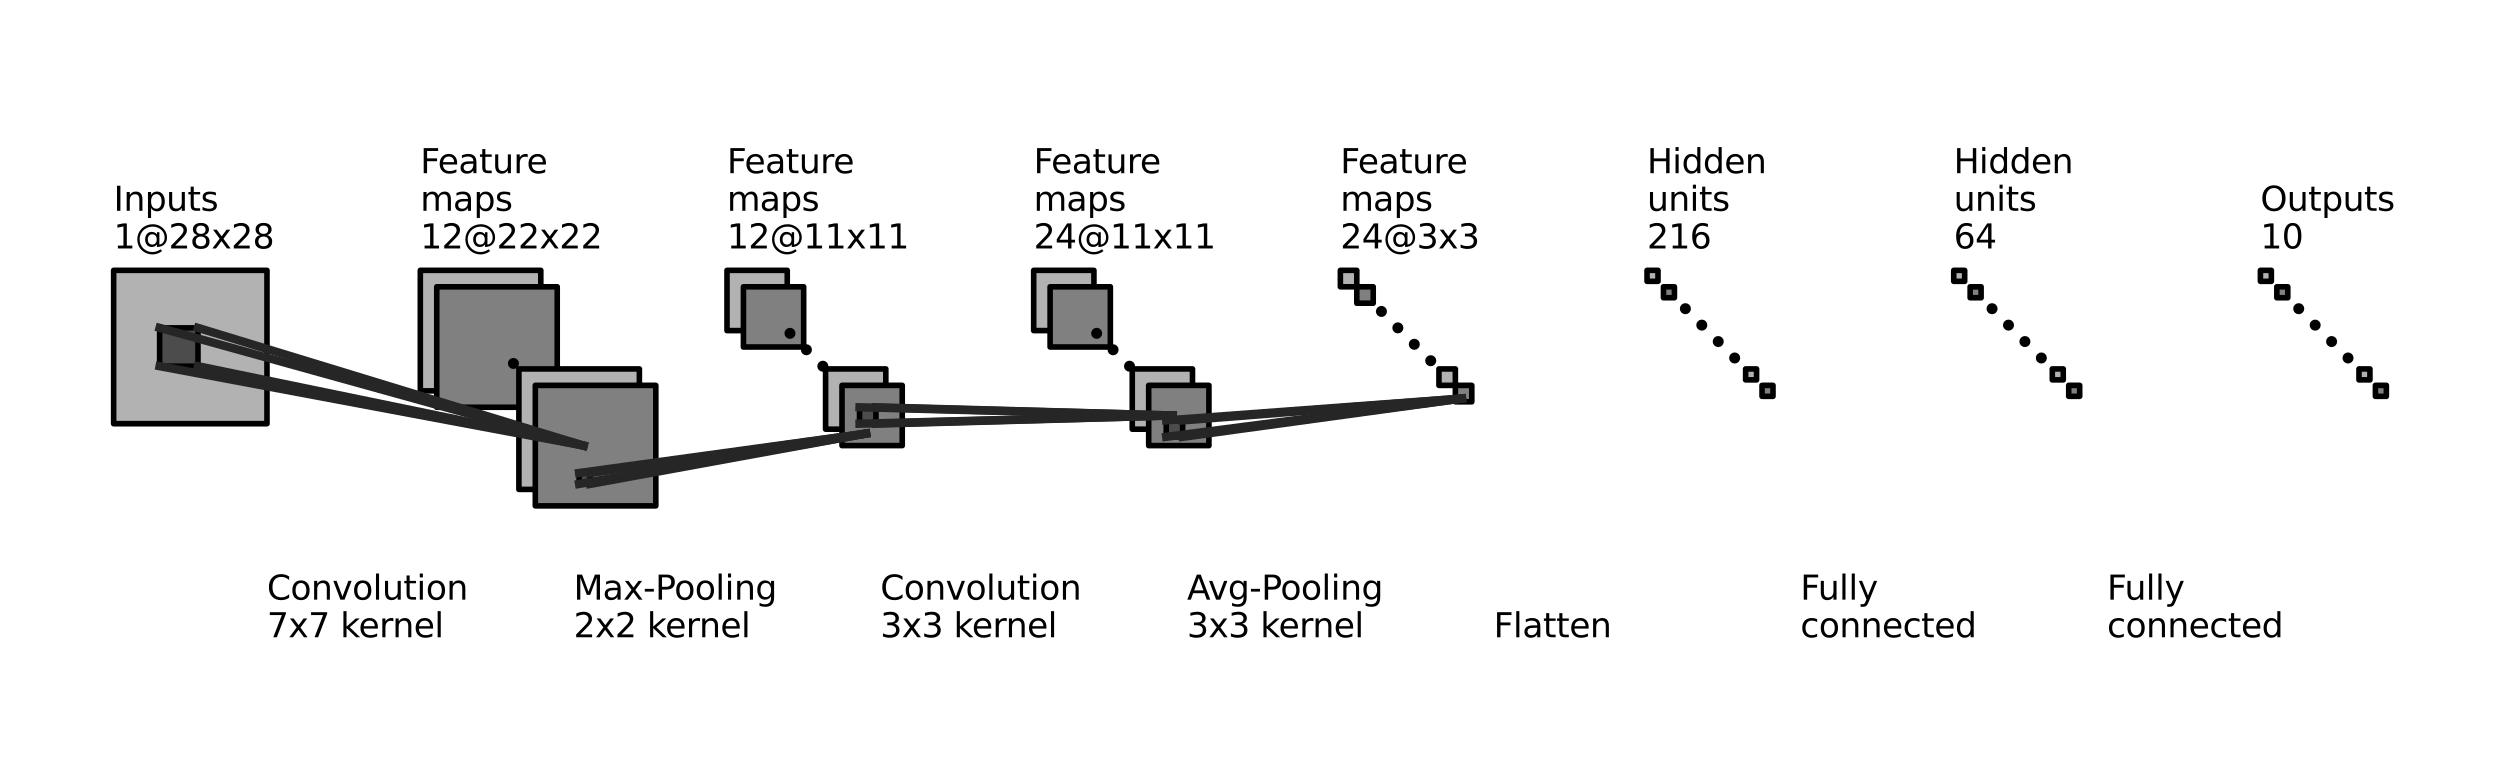 <?xml version="1.0" encoding="utf-8" standalone="no"?>
<!DOCTYPE svg PUBLIC "-//W3C//DTD SVG 1.1//EN"
  "http://www.w3.org/Graphics/SVG/1.1/DTD/svg11.dtd">
<svg xmlns:xlink="http://www.w3.org/1999/xlink" width="446.4pt" height="138.6pt" viewBox="0 0 446.4 138.6" xmlns="http://www.w3.org/2000/svg" version="1.1">
 <defs>
  <style type="text/css">*{stroke-linejoin: round; stroke-linecap: butt}</style>
 </defs>
 <g id="figure_1">
  <g id="patch_1">
   <path d="M 0 138.6 
L 446.4 138.6 
L 446.4 0 
L 0 0 
z
" style="fill: #ffffff"/>
  </g>
  <g id="axes_1">
   <g id="patch_2">
    <path d="M 20.291 75.656 
L 47.671 75.656 
L 47.671 48.276 
L 20.291 48.276 
z
" clip-path="url(#pc92550aa43)" style="fill: #b2b2b2; stroke: #000000; stroke-linejoin: miter"/>
   </g>
   <g id="patch_3">
    <path d="M 75.052 69.789 
L 96.565 69.789 
L 96.565 48.276 
L 75.052 48.276 
z
" clip-path="url(#pc92550aa43)" style="fill: #b2b2b2; stroke: #000000; stroke-linejoin: miter"/>
   </g>
   <g id="patch_4">
    <path d="M 77.986 72.723 
L 99.499 72.723 
L 99.499 51.209 
L 77.986 51.209 
z
" clip-path="url(#pc92550aa43)" style="fill: #808080; stroke: #000000; stroke-linejoin: miter"/>
   </g>
   <g id="patch_5">
    <path d="M 91.676 65.388 
C 91.805 65.388 91.93 65.337 92.022 65.245 
C 92.113 65.154 92.165 65.029 92.165 64.9 
C 92.165 64.77 92.113 64.646 92.022 64.554 
C 91.93 64.462 91.805 64.411 91.676 64.411 
C 91.546 64.411 91.422 64.462 91.33 64.554 
C 91.238 64.646 91.187 64.77 91.187 64.9 
C 91.187 65.029 91.238 65.154 91.33 65.245 
C 91.422 65.337 91.546 65.388 91.676 65.388 
z
" clip-path="url(#pc92550aa43)" style="stroke: #000000; stroke-linejoin: miter"/>
   </g>
   <g id="patch_6">
    <path d="M 94.609 68.322 
C 94.739 68.322 94.863 68.271 94.955 68.179 
C 95.047 68.087 95.098 67.963 95.098 67.833 
C 95.098 67.704 95.047 67.579 94.955 67.487 
C 94.863 67.396 94.739 67.344 94.609 67.344 
C 94.48 67.344 94.355 67.396 94.264 67.487 
C 94.172 67.579 94.12 67.704 94.12 67.833 
C 94.12 67.963 94.172 68.087 94.264 68.179 
C 94.355 68.271 94.48 68.322 94.609 68.322 
z
" clip-path="url(#pc92550aa43)" style="stroke: #000000; stroke-linejoin: miter"/>
   </g>
   <g id="patch_7">
    <path d="M 97.543 71.256 
C 97.673 71.256 97.797 71.204 97.889 71.113 
C 97.98 71.021 98.032 70.896 98.032 70.767 
C 98.032 70.637 97.98 70.513 97.889 70.421 
C 97.797 70.329 97.673 70.278 97.543 70.278 
C 97.413 70.278 97.289 70.329 97.197 70.421 
C 97.106 70.513 97.054 70.637 97.054 70.767 
C 97.054 70.896 97.106 71.021 97.197 71.113 
C 97.289 71.204 97.413 71.256 97.543 71.256 
z
" clip-path="url(#pc92550aa43)" style="stroke: #000000; stroke-linejoin: miter"/>
   </g>
   <g id="patch_8">
    <path d="M 100.477 74.189 
C 100.606 74.189 100.731 74.138 100.822 74.046 
C 100.914 73.954 100.966 73.83 100.966 73.7 
C 100.966 73.571 100.914 73.446 100.822 73.355 
C 100.731 73.263 100.606 73.212 100.477 73.212 
C 100.347 73.212 100.223 73.263 100.131 73.355 
C 100.039 73.446 99.988 73.571 99.988 73.7 
C 99.988 73.83 100.039 73.954 100.131 74.046 
C 100.223 74.138 100.347 74.189 100.477 74.189 
z
" clip-path="url(#pc92550aa43)" style="stroke: #000000; stroke-linejoin: miter"/>
   </g>
   <g id="patch_9">
    <path d="M 92.654 87.391 
L 114.167 87.391 
L 114.167 65.877 
L 92.654 65.877 
z
" clip-path="url(#pc92550aa43)" style="fill: #b2b2b2; stroke: #000000; stroke-linejoin: miter"/>
   </g>
   <g id="patch_10">
    <path d="M 95.587 90.324 
L 117.101 90.324 
L 117.101 68.811 
L 95.587 68.811 
z
" clip-path="url(#pc92550aa43)" style="fill: #808080; stroke: #000000; stroke-linejoin: miter"/>
   </g>
   <g id="patch_11">
    <path d="M 28.505 58.543 
L 35.35 58.543 
L 35.35 65.388 
L 28.505 65.388 
z
" clip-path="url(#pc92550aa43)" style="fill: #4c4c4c; stroke: #000000; stroke-linejoin: miter"/>
   </g>
   <g id="patch_12">
    <path d="M 129.813 59.032 
L 140.57 59.032 
L 140.57 48.276 
L 129.813 48.276 
z
" clip-path="url(#pc92550aa43)" style="fill: #b2b2b2; stroke: #000000; stroke-linejoin: miter"/>
   </g>
   <g id="patch_13">
    <path d="M 132.747 61.966 
L 143.503 61.966 
L 143.503 51.209 
L 132.747 51.209 
z
" clip-path="url(#pc92550aa43)" style="fill: #808080; stroke: #000000; stroke-linejoin: miter"/>
   </g>
   <g id="patch_14">
    <path d="M 141.058 60.01 
C 141.188 60.01 141.313 59.959 141.404 59.867 
C 141.496 59.775 141.547 59.651 141.547 59.521 
C 141.547 59.392 141.496 59.267 141.404 59.176 
C 141.313 59.084 141.188 59.032 141.058 59.032 
C 140.929 59.032 140.804 59.084 140.713 59.176 
C 140.621 59.267 140.57 59.392 140.57 59.521 
C 140.57 59.651 140.621 59.775 140.713 59.867 
C 140.804 59.959 140.929 60.01 141.058 60.01 
z
" clip-path="url(#pc92550aa43)" style="stroke: #000000; stroke-linejoin: miter"/>
   </g>
   <g id="patch_15">
    <path d="M 143.992 62.944 
C 144.122 62.944 144.246 62.892 144.338 62.801 
C 144.43 62.709 144.481 62.585 144.481 62.455 
C 144.481 62.325 144.43 62.201 144.338 62.109 
C 144.246 62.017 144.122 61.966 143.992 61.966 
C 143.862 61.966 143.738 62.017 143.646 62.109 
C 143.555 62.201 143.503 62.325 143.503 62.455 
C 143.503 62.585 143.555 62.709 143.646 62.801 
C 143.738 62.892 143.862 62.944 143.992 62.944 
z
" clip-path="url(#pc92550aa43)" style="stroke: #000000; stroke-linejoin: miter"/>
   </g>
   <g id="patch_16">
    <path d="M 146.926 65.877 
C 147.055 65.877 147.18 65.826 147.271 65.734 
C 147.363 65.643 147.415 65.518 147.415 65.388 
C 147.415 65.259 147.363 65.134 147.271 65.043 
C 147.18 64.951 147.055 64.9 146.926 64.9 
C 146.796 64.9 146.672 64.951 146.58 65.043 
C 146.488 65.134 146.437 65.259 146.437 65.388 
C 146.437 65.518 146.488 65.643 146.58 65.734 
C 146.672 65.826 146.796 65.877 146.926 65.877 
z
" clip-path="url(#pc92550aa43)" style="stroke: #000000; stroke-linejoin: miter"/>
   </g>
   <g id="patch_17">
    <path d="M 149.859 68.811 
C 149.989 68.811 150.113 68.76 150.205 68.668 
C 150.297 68.576 150.348 68.452 150.348 68.322 
C 150.348 68.192 150.297 68.068 150.205 67.976 
C 150.113 67.885 149.989 67.833 149.859 67.833 
C 149.73 67.833 149.605 67.885 149.514 67.976 
C 149.422 68.068 149.37 68.192 149.37 68.322 
C 149.37 68.452 149.422 68.576 149.514 68.668 
C 149.605 68.76 149.73 68.811 149.859 68.811 
z
" clip-path="url(#pc92550aa43)" style="stroke: #000000; stroke-linejoin: miter"/>
   </g>
   <g id="patch_18">
    <path d="M 147.415 76.634 
L 158.171 76.634 
L 158.171 65.877 
L 147.415 65.877 
z
" clip-path="url(#pc92550aa43)" style="fill: #b2b2b2; stroke: #000000; stroke-linejoin: miter"/>
   </g>
   <g id="patch_19">
    <path d="M 150.348 79.568 
L 161.105 79.568 
L 161.105 68.811 
L 150.348 68.811 
z
" clip-path="url(#pc92550aa43)" style="fill: #808080; stroke: #000000; stroke-linejoin: miter"/>
   </g>
   <g id="patch_20">
    <path d="M 103.41 84.457 
L 105.366 84.457 
L 105.366 86.413 
L 103.41 86.413 
z
" clip-path="url(#pc92550aa43)" style="fill: #4c4c4c; stroke: #000000; stroke-linejoin: miter"/>
   </g>
   <g id="patch_21">
    <path d="M 184.574 59.032 
L 195.331 59.032 
L 195.331 48.276 
L 184.574 48.276 
z
" clip-path="url(#pc92550aa43)" style="fill: #b2b2b2; stroke: #000000; stroke-linejoin: miter"/>
   </g>
   <g id="patch_22">
    <path d="M 187.508 61.966 
L 198.264 61.966 
L 198.264 51.209 
L 187.508 51.209 
z
" clip-path="url(#pc92550aa43)" style="fill: #808080; stroke: #000000; stroke-linejoin: miter"/>
   </g>
   <g id="patch_23">
    <path d="M 195.819 60.01 
C 195.949 60.01 196.074 59.959 196.165 59.867 
C 196.257 59.775 196.308 59.651 196.308 59.521 
C 196.308 59.392 196.257 59.267 196.165 59.176 
C 196.074 59.084 195.949 59.032 195.819 59.032 
C 195.69 59.032 195.565 59.084 195.474 59.176 
C 195.382 59.267 195.331 59.392 195.331 59.521 
C 195.331 59.651 195.382 59.775 195.474 59.867 
C 195.565 59.959 195.69 60.01 195.819 60.01 
z
" clip-path="url(#pc92550aa43)" style="stroke: #000000; stroke-linejoin: miter"/>
   </g>
   <g id="patch_24">
    <path d="M 198.753 62.944 
C 198.883 62.944 199.007 62.892 199.099 62.801 
C 199.191 62.709 199.242 62.585 199.242 62.455 
C 199.242 62.325 199.191 62.201 199.099 62.109 
C 199.007 62.017 198.883 61.966 198.753 61.966 
C 198.623 61.966 198.499 62.017 198.407 62.109 
C 198.316 62.201 198.264 62.325 198.264 62.455 
C 198.264 62.585 198.316 62.709 198.407 62.801 
C 198.499 62.892 198.623 62.944 198.753 62.944 
z
" clip-path="url(#pc92550aa43)" style="stroke: #000000; stroke-linejoin: miter"/>
   </g>
   <g id="patch_25">
    <path d="M 201.687 65.877 
C 201.816 65.877 201.941 65.826 202.032 65.734 
C 202.124 65.643 202.176 65.518 202.176 65.388 
C 202.176 65.259 202.124 65.134 202.032 65.043 
C 201.941 64.951 201.816 64.9 201.687 64.9 
C 201.557 64.9 201.433 64.951 201.341 65.043 
C 201.249 65.134 201.198 65.259 201.198 65.388 
C 201.198 65.518 201.249 65.643 201.341 65.734 
C 201.433 65.826 201.557 65.877 201.687 65.877 
z
" clip-path="url(#pc92550aa43)" style="stroke: #000000; stroke-linejoin: miter"/>
   </g>
   <g id="patch_26">
    <path d="M 204.62 68.811 
C 204.75 68.811 204.874 68.76 204.966 68.668 
C 205.058 68.576 205.109 68.452 205.109 68.322 
C 205.109 68.192 205.058 68.068 204.966 67.976 
C 204.874 67.885 204.75 67.833 204.62 67.833 
C 204.491 67.833 204.366 67.885 204.275 67.976 
C 204.183 68.068 204.131 68.192 204.131 68.322 
C 204.131 68.452 204.183 68.576 204.275 68.668 
C 204.366 68.76 204.491 68.811 204.62 68.811 
z
" clip-path="url(#pc92550aa43)" style="stroke: #000000; stroke-linejoin: miter"/>
   </g>
   <g id="patch_27">
    <path d="M 202.176 76.634 
L 212.932 76.634 
L 212.932 65.877 
L 202.176 65.877 
z
" clip-path="url(#pc92550aa43)" style="fill: #b2b2b2; stroke: #000000; stroke-linejoin: miter"/>
   </g>
   <g id="patch_28">
    <path d="M 205.109 79.568 
L 215.866 79.568 
L 215.866 68.811 
L 205.109 68.811 
z
" clip-path="url(#pc92550aa43)" style="fill: #808080; stroke: #000000; stroke-linejoin: miter"/>
   </g>
   <g id="patch_29">
    <path d="M 153.478 72.723 
L 156.411 72.723 
L 156.411 75.656 
L 153.478 75.656 
z
" clip-path="url(#pc92550aa43)" style="fill: #4c4c4c; stroke: #000000; stroke-linejoin: miter"/>
   </g>
   <g id="patch_30">
    <path d="M 239.335 51.209 
L 242.269 51.209 
L 242.269 48.276 
L 239.335 48.276 
z
" clip-path="url(#pc92550aa43)" style="fill: #b2b2b2; stroke: #000000; stroke-linejoin: miter"/>
   </g>
   <g id="patch_31">
    <path d="M 242.269 54.143 
L 245.202 54.143 
L 245.202 51.209 
L 242.269 51.209 
z
" clip-path="url(#pc92550aa43)" style="fill: #808080; stroke: #000000; stroke-linejoin: miter"/>
   </g>
   <g id="patch_32">
    <path d="M 246.669 56.099 
C 246.799 56.099 246.923 56.047 247.015 55.955 
C 247.106 55.864 247.158 55.739 247.158 55.61 
C 247.158 55.48 247.106 55.356 247.015 55.264 
C 246.923 55.172 246.799 55.121 246.669 55.121 
C 246.539 55.121 246.415 55.172 246.323 55.264 
C 246.232 55.356 246.18 55.48 246.18 55.61 
C 246.18 55.739 246.232 55.864 246.323 55.955 
C 246.415 56.047 246.539 56.099 246.669 56.099 
z
" clip-path="url(#pc92550aa43)" style="stroke: #000000; stroke-linejoin: miter"/>
   </g>
   <g id="patch_33">
    <path d="M 249.603 59.032 
C 249.732 59.032 249.857 58.981 249.948 58.889 
C 250.04 58.797 250.092 58.673 250.092 58.543 
C 250.092 58.414 250.04 58.289 249.948 58.198 
C 249.857 58.106 249.732 58.054 249.603 58.054 
C 249.473 58.054 249.349 58.106 249.257 58.198 
C 249.165 58.289 249.114 58.414 249.114 58.543 
C 249.114 58.673 249.165 58.797 249.257 58.889 
C 249.349 58.981 249.473 59.032 249.603 59.032 
z
" clip-path="url(#pc92550aa43)" style="stroke: #000000; stroke-linejoin: miter"/>
   </g>
   <g id="patch_34">
    <path d="M 252.536 61.966 
C 252.666 61.966 252.79 61.914 252.882 61.823 
C 252.974 61.731 253.025 61.607 253.025 61.477 
C 253.025 61.347 252.974 61.223 252.882 61.131 
C 252.79 61.04 252.666 60.988 252.536 60.988 
C 252.407 60.988 252.282 61.04 252.191 61.131 
C 252.099 61.223 252.047 61.347 252.047 61.477 
C 252.047 61.607 252.099 61.731 252.191 61.823 
C 252.282 61.914 252.407 61.966 252.536 61.966 
z
" clip-path="url(#pc92550aa43)" style="stroke: #000000; stroke-linejoin: miter"/>
   </g>
   <g id="patch_35">
    <path d="M 255.47 64.9 
C 255.6 64.9 255.724 64.848 255.816 64.756 
C 255.907 64.665 255.959 64.54 255.959 64.411 
C 255.959 64.281 255.907 64.157 255.816 64.065 
C 255.724 63.973 255.6 63.922 255.47 63.922 
C 255.34 63.922 255.216 63.973 255.124 64.065 
C 255.032 64.157 254.981 64.281 254.981 64.411 
C 254.981 64.54 255.032 64.665 255.124 64.756 
C 255.216 64.848 255.34 64.9 255.47 64.9 
z
" clip-path="url(#pc92550aa43)" style="stroke: #000000; stroke-linejoin: miter"/>
   </g>
   <g id="patch_36">
    <path d="M 256.937 68.811 
L 259.87 68.811 
L 259.87 65.877 
L 256.937 65.877 
z
" clip-path="url(#pc92550aa43)" style="fill: #b2b2b2; stroke: #000000; stroke-linejoin: miter"/>
   </g>
   <g id="patch_37">
    <path d="M 259.87 71.745 
L 262.804 71.745 
L 262.804 68.811 
L 259.87 68.811 
z
" clip-path="url(#pc92550aa43)" style="fill: #808080; stroke: #000000; stroke-linejoin: miter"/>
   </g>
   <g id="patch_38">
    <path d="M 208.239 75.069 
L 211.172 75.069 
L 211.172 78.003 
L 208.239 78.003 
z
" clip-path="url(#pc92550aa43)" style="fill: #4c4c4c; stroke: #000000; stroke-linejoin: miter"/>
   </g>
   <g id="patch_39">
    <path d="M 294.096 50.231 
L 296.052 50.231 
L 296.052 48.276 
L 294.096 48.276 
z
" clip-path="url(#pc92550aa43)" style="fill: #b2b2b2; stroke: #000000; stroke-linejoin: miter"/>
   </g>
   <g id="patch_40">
    <path d="M 297.03 53.165 
L 298.985 53.165 
L 298.985 51.209 
L 297.03 51.209 
z
" clip-path="url(#pc92550aa43)" style="fill: #808080; stroke: #000000; stroke-linejoin: miter"/>
   </g>
   <g id="patch_41">
    <path d="M 300.941 55.61 
C 301.071 55.61 301.195 55.558 301.287 55.467 
C 301.378 55.375 301.43 55.25 301.43 55.121 
C 301.43 54.991 301.378 54.867 301.287 54.775 
C 301.195 54.683 301.071 54.632 300.941 54.632 
C 300.811 54.632 300.687 54.683 300.595 54.775 
C 300.504 54.867 300.452 54.991 300.452 55.121 
C 300.452 55.25 300.504 55.375 300.595 55.467 
C 300.687 55.558 300.811 55.61 300.941 55.61 
z
" clip-path="url(#pc92550aa43)" style="stroke: #000000; stroke-linejoin: miter"/>
   </g>
   <g id="patch_42">
    <path d="M 303.875 58.543 
C 304.004 58.543 304.129 58.492 304.22 58.4 
C 304.312 58.308 304.364 58.184 304.364 58.054 
C 304.364 57.925 304.312 57.8 304.22 57.709 
C 304.129 57.617 304.004 57.565 303.875 57.565 
C 303.745 57.565 303.621 57.617 303.529 57.709 
C 303.437 57.8 303.386 57.925 303.386 58.054 
C 303.386 58.184 303.437 58.308 303.529 58.4 
C 303.621 58.492 303.745 58.543 303.875 58.543 
z
" clip-path="url(#pc92550aa43)" style="stroke: #000000; stroke-linejoin: miter"/>
   </g>
   <g id="patch_43">
    <path d="M 306.808 61.477 
C 306.938 61.477 307.062 61.425 307.154 61.334 
C 307.246 61.242 307.297 61.118 307.297 60.988 
C 307.297 60.858 307.246 60.734 307.154 60.642 
C 307.062 60.551 306.938 60.499 306.808 60.499 
C 306.679 60.499 306.554 60.551 306.463 60.642 
C 306.371 60.734 306.319 60.858 306.319 60.988 
C 306.319 61.118 306.371 61.242 306.463 61.334 
C 306.554 61.425 306.679 61.477 306.808 61.477 
z
" clip-path="url(#pc92550aa43)" style="stroke: #000000; stroke-linejoin: miter"/>
   </g>
   <g id="patch_44">
    <path d="M 309.742 64.411 
C 309.872 64.411 309.996 64.359 310.088 64.267 
C 310.179 64.176 310.231 64.051 310.231 63.922 
C 310.231 63.792 310.179 63.668 310.088 63.576 
C 309.996 63.484 309.872 63.433 309.742 63.433 
C 309.612 63.433 309.488 63.484 309.396 63.576 
C 309.305 63.668 309.253 63.792 309.253 63.922 
C 309.253 64.051 309.305 64.176 309.396 64.267 
C 309.488 64.359 309.612 64.411 309.742 64.411 
z
" clip-path="url(#pc92550aa43)" style="stroke: #000000; stroke-linejoin: miter"/>
   </g>
   <g id="patch_45">
    <path d="M 311.698 67.833 
L 313.653 67.833 
L 313.653 65.877 
L 311.698 65.877 
z
" clip-path="url(#pc92550aa43)" style="fill: #b2b2b2; stroke: #000000; stroke-linejoin: miter"/>
   </g>
   <g id="patch_46">
    <path d="M 314.631 70.767 
L 316.587 70.767 
L 316.587 68.811 
L 314.631 68.811 
z
" clip-path="url(#pc92550aa43)" style="fill: #808080; stroke: #000000; stroke-linejoin: miter"/>
   </g>
   <g id="patch_47">
    <path d="M 348.857 50.231 
L 350.813 50.231 
L 350.813 48.276 
L 348.857 48.276 
z
" clip-path="url(#pc92550aa43)" style="fill: #b2b2b2; stroke: #000000; stroke-linejoin: miter"/>
   </g>
   <g id="patch_48">
    <path d="M 351.791 53.165 
L 353.746 53.165 
L 353.746 51.209 
L 351.791 51.209 
z
" clip-path="url(#pc92550aa43)" style="fill: #808080; stroke: #000000; stroke-linejoin: miter"/>
   </g>
   <g id="patch_49">
    <path d="M 355.702 55.61 
C 355.832 55.61 355.956 55.558 356.048 55.467 
C 356.14 55.375 356.191 55.25 356.191 55.121 
C 356.191 54.991 356.14 54.867 356.048 54.775 
C 355.956 54.683 355.832 54.632 355.702 54.632 
C 355.572 54.632 355.448 54.683 355.356 54.775 
C 355.265 54.867 355.213 54.991 355.213 55.121 
C 355.213 55.25 355.265 55.375 355.356 55.467 
C 355.448 55.558 355.572 55.61 355.702 55.61 
z
" clip-path="url(#pc92550aa43)" style="stroke: #000000; stroke-linejoin: miter"/>
   </g>
   <g id="patch_50">
    <path d="M 358.636 58.543 
C 358.765 58.543 358.89 58.492 358.981 58.4 
C 359.073 58.308 359.125 58.184 359.125 58.054 
C 359.125 57.925 359.073 57.8 358.981 57.709 
C 358.89 57.617 358.765 57.565 358.636 57.565 
C 358.506 57.565 358.382 57.617 358.29 57.709 
C 358.198 57.8 358.147 57.925 358.147 58.054 
C 358.147 58.184 358.198 58.308 358.29 58.4 
C 358.382 58.492 358.506 58.543 358.636 58.543 
z
" clip-path="url(#pc92550aa43)" style="stroke: #000000; stroke-linejoin: miter"/>
   </g>
   <g id="patch_51">
    <path d="M 361.569 61.477 
C 361.699 61.477 361.823 61.425 361.915 61.334 
C 362.007 61.242 362.058 61.118 362.058 60.988 
C 362.058 60.858 362.007 60.734 361.915 60.642 
C 361.823 60.551 361.699 60.499 361.569 60.499 
C 361.44 60.499 361.315 60.551 361.224 60.642 
C 361.132 60.734 361.08 60.858 361.08 60.988 
C 361.08 61.118 361.132 61.242 361.224 61.334 
C 361.315 61.425 361.44 61.477 361.569 61.477 
z
" clip-path="url(#pc92550aa43)" style="stroke: #000000; stroke-linejoin: miter"/>
   </g>
   <g id="patch_52">
    <path d="M 364.503 64.411 
C 364.633 64.411 364.757 64.359 364.849 64.267 
C 364.94 64.176 364.992 64.051 364.992 63.922 
C 364.992 63.792 364.94 63.668 364.849 63.576 
C 364.757 63.484 364.633 63.433 364.503 63.433 
C 364.373 63.433 364.249 63.484 364.157 63.576 
C 364.066 63.668 364.014 63.792 364.014 63.922 
C 364.014 64.051 364.066 64.176 364.157 64.267 
C 364.249 64.359 364.373 64.411 364.503 64.411 
z
" clip-path="url(#pc92550aa43)" style="stroke: #000000; stroke-linejoin: miter"/>
   </g>
   <g id="patch_53">
    <path d="M 366.459 67.833 
L 368.414 67.833 
L 368.414 65.877 
L 366.459 65.877 
z
" clip-path="url(#pc92550aa43)" style="fill: #b2b2b2; stroke: #000000; stroke-linejoin: miter"/>
   </g>
   <g id="patch_54">
    <path d="M 369.392 70.767 
L 371.348 70.767 
L 371.348 68.811 
L 369.392 68.811 
z
" clip-path="url(#pc92550aa43)" style="fill: #808080; stroke: #000000; stroke-linejoin: miter"/>
   </g>
   <g id="patch_55">
    <path d="M 403.618 50.231 
L 405.574 50.231 
L 405.574 48.276 
L 403.618 48.276 
z
" clip-path="url(#pc92550aa43)" style="fill: #b2b2b2; stroke: #000000; stroke-linejoin: miter"/>
   </g>
   <g id="patch_56">
    <path d="M 406.552 53.165 
L 408.507 53.165 
L 408.507 51.209 
L 406.552 51.209 
z
" clip-path="url(#pc92550aa43)" style="fill: #808080; stroke: #000000; stroke-linejoin: miter"/>
   </g>
   <g id="patch_57">
    <path d="M 410.463 55.61 
C 410.593 55.61 410.717 55.558 410.809 55.467 
C 410.901 55.375 410.952 55.25 410.952 55.121 
C 410.952 54.991 410.901 54.867 410.809 54.775 
C 410.717 54.683 410.593 54.632 410.463 54.632 
C 410.333 54.632 410.209 54.683 410.117 54.775 
C 410.026 54.867 409.974 54.991 409.974 55.121 
C 409.974 55.25 410.026 55.375 410.117 55.467 
C 410.209 55.558 410.333 55.61 410.463 55.61 
z
" clip-path="url(#pc92550aa43)" style="stroke: #000000; stroke-linejoin: miter"/>
   </g>
   <g id="patch_58">
    <path d="M 413.397 58.543 
C 413.526 58.543 413.651 58.492 413.742 58.4 
C 413.834 58.308 413.886 58.184 413.886 58.054 
C 413.886 57.925 413.834 57.8 413.742 57.709 
C 413.651 57.617 413.526 57.565 413.397 57.565 
C 413.267 57.565 413.143 57.617 413.051 57.709 
C 412.959 57.8 412.908 57.925 412.908 58.054 
C 412.908 58.184 412.959 58.308 413.051 58.4 
C 413.143 58.492 413.267 58.543 413.397 58.543 
z
" clip-path="url(#pc92550aa43)" style="stroke: #000000; stroke-linejoin: miter"/>
   </g>
   <g id="patch_59">
    <path d="M 416.33 61.477 
C 416.46 61.477 416.584 61.425 416.676 61.334 
C 416.768 61.242 416.819 61.118 416.819 60.988 
C 416.819 60.858 416.768 60.734 416.676 60.642 
C 416.584 60.551 416.46 60.499 416.33 60.499 
C 416.201 60.499 416.076 60.551 415.985 60.642 
C 415.893 60.734 415.841 60.858 415.841 60.988 
C 415.841 61.118 415.893 61.242 415.985 61.334 
C 416.076 61.425 416.201 61.477 416.33 61.477 
z
" clip-path="url(#pc92550aa43)" style="stroke: #000000; stroke-linejoin: miter"/>
   </g>
   <g id="patch_60">
    <path d="M 419.264 64.411 
C 419.394 64.411 419.518 64.359 419.61 64.267 
C 419.701 64.176 419.753 64.051 419.753 63.922 
C 419.753 63.792 419.701 63.668 419.61 63.576 
C 419.518 63.484 419.394 63.433 419.264 63.433 
C 419.134 63.433 419.01 63.484 418.918 63.576 
C 418.827 63.668 418.775 63.792 418.775 63.922 
C 418.775 64.051 418.827 64.176 418.918 64.267 
C 419.01 64.359 419.134 64.411 419.264 64.411 
z
" clip-path="url(#pc92550aa43)" style="stroke: #000000; stroke-linejoin: miter"/>
   </g>
   <g id="patch_61">
    <path d="M 421.22 67.833 
L 423.175 67.833 
L 423.175 65.877 
L 421.22 65.877 
z
" clip-path="url(#pc92550aa43)" style="fill: #b2b2b2; stroke: #000000; stroke-linejoin: miter"/>
   </g>
   <g id="patch_62">
    <path d="M 424.153 70.767 
L 426.109 70.767 
L 426.109 68.811 
L 424.153 68.811 
z
" clip-path="url(#pc92550aa43)" style="fill: #808080; stroke: #000000; stroke-linejoin: miter"/>
   </g>
   <g id="line2d_1">
    <path d="M 28.505 58.543 
L 104.193 79.568 
" clip-path="url(#pc92550aa43)" style="fill: none; stroke: #262626; stroke-width: 1.5; stroke-linecap: square"/>
   </g>
   <g id="line2d_2">
    <path d="M 35.35 58.543 
L 104.193 79.568 
" clip-path="url(#pc92550aa43)" style="fill: none; stroke: #262626; stroke-width: 1.5; stroke-linecap: square"/>
   </g>
   <g id="line2d_3">
    <path d="M 28.505 65.388 
L 104.193 79.568 
" clip-path="url(#pc92550aa43)" style="fill: none; stroke: #262626; stroke-width: 1.5; stroke-linecap: square"/>
   </g>
   <g id="line2d_4">
    <path d="M 35.35 65.388 
L 104.193 79.568 
" clip-path="url(#pc92550aa43)" style="fill: none; stroke: #262626; stroke-width: 1.5; stroke-linecap: square"/>
   </g>
   <g id="line2d_5">
    <path d="M 103.41 84.457 
L 154.651 77.416 
" clip-path="url(#pc92550aa43)" style="fill: none; stroke: #262626; stroke-width: 1.5; stroke-linecap: square"/>
   </g>
   <g id="line2d_6">
    <path d="M 105.366 84.457 
L 154.651 77.416 
" clip-path="url(#pc92550aa43)" style="fill: none; stroke: #262626; stroke-width: 1.5; stroke-linecap: square"/>
   </g>
   <g id="line2d_7">
    <path d="M 103.41 86.413 
L 154.651 77.416 
" clip-path="url(#pc92550aa43)" style="fill: none; stroke: #262626; stroke-width: 1.5; stroke-linecap: square"/>
   </g>
   <g id="line2d_8">
    <path d="M 105.366 86.413 
L 154.651 77.416 
" clip-path="url(#pc92550aa43)" style="fill: none; stroke: #262626; stroke-width: 1.5; stroke-linecap: square"/>
   </g>
   <g id="line2d_9">
    <path d="M 153.478 72.723 
L 209.412 74.189 
" clip-path="url(#pc92550aa43)" style="fill: none; stroke: #262626; stroke-width: 1.5; stroke-linecap: square"/>
   </g>
   <g id="line2d_10">
    <path d="M 156.411 72.723 
L 209.412 74.189 
" clip-path="url(#pc92550aa43)" style="fill: none; stroke: #262626; stroke-width: 1.5; stroke-linecap: square"/>
   </g>
   <g id="line2d_11">
    <path d="M 153.478 75.656 
L 209.412 74.189 
" clip-path="url(#pc92550aa43)" style="fill: none; stroke: #262626; stroke-width: 1.5; stroke-linecap: square"/>
   </g>
   <g id="line2d_12">
    <path d="M 156.411 75.656 
L 209.412 74.189 
" clip-path="url(#pc92550aa43)" style="fill: none; stroke: #262626; stroke-width: 1.5; stroke-linecap: square"/>
   </g>
   <g id="line2d_13">
    <path d="M 208.239 75.069 
L 261.044 71.158 
" clip-path="url(#pc92550aa43)" style="fill: none; stroke: #262626; stroke-width: 1.5; stroke-linecap: square"/>
   </g>
   <g id="line2d_14">
    <path d="M 211.172 75.069 
L 261.044 71.158 
" clip-path="url(#pc92550aa43)" style="fill: none; stroke: #262626; stroke-width: 1.5; stroke-linecap: square"/>
   </g>
   <g id="line2d_15">
    <path d="M 208.239 78.003 
L 261.044 71.158 
" clip-path="url(#pc92550aa43)" style="fill: none; stroke: #262626; stroke-width: 1.5; stroke-linecap: square"/>
   </g>
   <g id="line2d_16">
    <path d="M 211.172 78.003 
L 261.044 71.158 
" clip-path="url(#pc92550aa43)" style="fill: none; stroke: #262626; stroke-width: 1.5; stroke-linecap: square"/>
   </g>
   <g id="text_1">
    <!-- Inputs -->
    <g transform="translate(20.291 37.645) scale(0.06 -0.06)">
     <defs>
      <path id="DejaVuSans-49" d="M 628 4666 
L 1259 4666 
L 1259 0 
L 628 0 
L 628 4666 
z
" transform="scale(0.016)"/>
      <path id="DejaVuSans-6e" d="M 3513 2113 
L 3513 0 
L 2938 0 
L 2938 2094 
Q 2938 2591 2744 2837 
Q 2550 3084 2163 3084 
Q 1697 3084 1428 2787 
Q 1159 2491 1159 1978 
L 1159 0 
L 581 0 
L 581 3500 
L 1159 3500 
L 1159 2956 
Q 1366 3272 1645 3428 
Q 1925 3584 2291 3584 
Q 2894 3584 3203 3211 
Q 3513 2838 3513 2113 
z
" transform="scale(0.016)"/>
      <path id="DejaVuSans-70" d="M 1159 525 
L 1159 -1331 
L 581 -1331 
L 581 3500 
L 1159 3500 
L 1159 2969 
Q 1341 3281 1617 3432 
Q 1894 3584 2278 3584 
Q 2916 3584 3314 3078 
Q 3713 2572 3713 1747 
Q 3713 922 3314 415 
Q 2916 -91 2278 -91 
Q 1894 -91 1617 61 
Q 1341 213 1159 525 
z
M 3116 1747 
Q 3116 2381 2855 2742 
Q 2594 3103 2138 3103 
Q 1681 3103 1420 2742 
Q 1159 2381 1159 1747 
Q 1159 1113 1420 752 
Q 1681 391 2138 391 
Q 2594 391 2855 752 
Q 3116 1113 3116 1747 
z
" transform="scale(0.016)"/>
      <path id="DejaVuSans-75" d="M 544 1381 
L 544 3500 
L 1119 3500 
L 1119 1403 
Q 1119 906 1312 657 
Q 1506 409 1894 409 
Q 2359 409 2629 706 
Q 2900 1003 2900 1516 
L 2900 3500 
L 3475 3500 
L 3475 0 
L 2900 0 
L 2900 538 
Q 2691 219 2414 64 
Q 2138 -91 1772 -91 
Q 1169 -91 856 284 
Q 544 659 544 1381 
z
M 1991 3584 
L 1991 3584 
z
" transform="scale(0.016)"/>
      <path id="DejaVuSans-74" d="M 1172 4494 
L 1172 3500 
L 2356 3500 
L 2356 3053 
L 1172 3053 
L 1172 1153 
Q 1172 725 1289 603 
Q 1406 481 1766 481 
L 2356 481 
L 2356 0 
L 1766 0 
Q 1100 0 847 248 
Q 594 497 594 1153 
L 594 3053 
L 172 3053 
L 172 3500 
L 594 3500 
L 594 4494 
L 1172 4494 
z
" transform="scale(0.016)"/>
      <path id="DejaVuSans-73" d="M 2834 3397 
L 2834 2853 
Q 2591 2978 2328 3040 
Q 2066 3103 1784 3103 
Q 1356 3103 1142 2972 
Q 928 2841 928 2578 
Q 928 2378 1081 2264 
Q 1234 2150 1697 2047 
L 1894 2003 
Q 2506 1872 2764 1633 
Q 3022 1394 3022 966 
Q 3022 478 2636 193 
Q 2250 -91 1575 -91 
Q 1294 -91 989 -36 
Q 684 19 347 128 
L 347 722 
Q 666 556 975 473 
Q 1284 391 1588 391 
Q 1994 391 2212 530 
Q 2431 669 2431 922 
Q 2431 1156 2273 1281 
Q 2116 1406 1581 1522 
L 1381 1569 
Q 847 1681 609 1914 
Q 372 2147 372 2553 
Q 372 3047 722 3315 
Q 1072 3584 1716 3584 
Q 2034 3584 2315 3537 
Q 2597 3491 2834 3397 
z
" transform="scale(0.016)"/>
     </defs>
     <use xlink:href="#DejaVuSans-49"/>
     <use xlink:href="#DejaVuSans-6e" x="29.492"/>
     <use xlink:href="#DejaVuSans-70" x="92.871"/>
     <use xlink:href="#DejaVuSans-75" x="156.348"/>
     <use xlink:href="#DejaVuSans-74" x="219.727"/>
     <use xlink:href="#DejaVuSans-73" x="258.936"/>
    </g>
    <!-- 1@28x28 -->
    <g transform="translate(20.291 44.364) scale(0.06 -0.06)">
     <defs>
      <path id="DejaVuSans-31" d="M 794 531 
L 1825 531 
L 1825 4091 
L 703 3866 
L 703 4441 
L 1819 4666 
L 2450 4666 
L 2450 531 
L 3481 531 
L 3481 0 
L 794 0 
L 794 531 
z
" transform="scale(0.016)"/>
      <path id="DejaVuSans-40" d="M 2381 1678 
Q 2381 1231 2603 976 
Q 2825 722 3213 722 
Q 3597 722 3817 978 
Q 4038 1234 4038 1678 
Q 4038 2116 3813 2373 
Q 3588 2631 3206 2631 
Q 2828 2631 2604 2375 
Q 2381 2119 2381 1678 
z
M 4084 744 
Q 3897 503 3655 389 
Q 3413 275 3091 275 
Q 2553 275 2217 664 
Q 1881 1053 1881 1678 
Q 1881 2303 2218 2693 
Q 2556 3084 3091 3084 
Q 3413 3084 3656 2967 
Q 3900 2850 4084 2613 
L 4084 3022 
L 4531 3022 
L 4531 722 
Q 4988 791 5245 1139 
Q 5503 1488 5503 2041 
Q 5503 2375 5404 2669 
Q 5306 2963 5106 3213 
Q 4781 3622 4314 3839 
Q 3847 4056 3297 4056 
Q 2913 4056 2559 3954 
Q 2206 3853 1906 3653 
Q 1416 3334 1139 2817 
Q 863 2300 863 1697 
Q 863 1200 1042 765 
Q 1222 331 1563 0 
Q 1891 -325 2322 -495 
Q 2753 -666 3244 -666 
Q 3647 -666 4036 -530 
Q 4425 -394 4750 -141 
L 5031 -488 
Q 4641 -791 4180 -952 
Q 3719 -1113 3244 -1113 
Q 2666 -1113 2153 -908 
Q 1641 -703 1241 -313 
Q 841 78 631 592 
Q 422 1106 422 1697 
Q 422 2266 634 2781 
Q 847 3297 1241 3688 
Q 1644 4084 2172 4295 
Q 2700 4506 3291 4506 
Q 3953 4506 4520 4234 
Q 5088 3963 5472 3463 
Q 5706 3156 5829 2797 
Q 5953 2438 5953 2053 
Q 5953 1231 5456 756 
Q 4959 281 4084 263 
L 4084 744 
z
" transform="scale(0.016)"/>
      <path id="DejaVuSans-32" d="M 1228 531 
L 3431 531 
L 3431 0 
L 469 0 
L 469 531 
Q 828 903 1448 1529 
Q 2069 2156 2228 2338 
Q 2531 2678 2651 2914 
Q 2772 3150 2772 3378 
Q 2772 3750 2511 3984 
Q 2250 4219 1831 4219 
Q 1534 4219 1204 4116 
Q 875 4013 500 3803 
L 500 4441 
Q 881 4594 1212 4672 
Q 1544 4750 1819 4750 
Q 2544 4750 2975 4387 
Q 3406 4025 3406 3419 
Q 3406 3131 3298 2873 
Q 3191 2616 2906 2266 
Q 2828 2175 2409 1742 
Q 1991 1309 1228 531 
z
" transform="scale(0.016)"/>
      <path id="DejaVuSans-38" d="M 2034 2216 
Q 1584 2216 1326 1975 
Q 1069 1734 1069 1313 
Q 1069 891 1326 650 
Q 1584 409 2034 409 
Q 2484 409 2743 651 
Q 3003 894 3003 1313 
Q 3003 1734 2745 1975 
Q 2488 2216 2034 2216 
z
M 1403 2484 
Q 997 2584 770 2862 
Q 544 3141 544 3541 
Q 544 4100 942 4425 
Q 1341 4750 2034 4750 
Q 2731 4750 3128 4425 
Q 3525 4100 3525 3541 
Q 3525 3141 3298 2862 
Q 3072 2584 2669 2484 
Q 3125 2378 3379 2068 
Q 3634 1759 3634 1313 
Q 3634 634 3220 271 
Q 2806 -91 2034 -91 
Q 1263 -91 848 271 
Q 434 634 434 1313 
Q 434 1759 690 2068 
Q 947 2378 1403 2484 
z
M 1172 3481 
Q 1172 3119 1398 2916 
Q 1625 2713 2034 2713 
Q 2441 2713 2670 2916 
Q 2900 3119 2900 3481 
Q 2900 3844 2670 4047 
Q 2441 4250 2034 4250 
Q 1625 4250 1398 4047 
Q 1172 3844 1172 3481 
z
" transform="scale(0.016)"/>
      <path id="DejaVuSans-78" d="M 3513 3500 
L 2247 1797 
L 3578 0 
L 2900 0 
L 1881 1375 
L 863 0 
L 184 0 
L 1544 1831 
L 300 3500 
L 978 3500 
L 1906 2253 
L 2834 3500 
L 3513 3500 
z
" transform="scale(0.016)"/>
     </defs>
     <use xlink:href="#DejaVuSans-31"/>
     <use xlink:href="#DejaVuSans-40" x="63.623"/>
     <use xlink:href="#DejaVuSans-32" x="163.623"/>
     <use xlink:href="#DejaVuSans-38" x="227.246"/>
     <use xlink:href="#DejaVuSans-78" x="290.869"/>
     <use xlink:href="#DejaVuSans-32" x="350.049"/>
     <use xlink:href="#DejaVuSans-38" x="413.672"/>
    </g>
   </g>
   <g id="text_2">
    <!-- Feature -->
    <g transform="translate(75.052 30.927) scale(0.06 -0.06)">
     <defs>
      <path id="DejaVuSans-46" d="M 628 4666 
L 3309 4666 
L 3309 4134 
L 1259 4134 
L 1259 2759 
L 3109 2759 
L 3109 2228 
L 1259 2228 
L 1259 0 
L 628 0 
L 628 4666 
z
" transform="scale(0.016)"/>
      <path id="DejaVuSans-65" d="M 3597 1894 
L 3597 1613 
L 953 1613 
Q 991 1019 1311 708 
Q 1631 397 2203 397 
Q 2534 397 2845 478 
Q 3156 559 3463 722 
L 3463 178 
Q 3153 47 2828 -22 
Q 2503 -91 2169 -91 
Q 1331 -91 842 396 
Q 353 884 353 1716 
Q 353 2575 817 3079 
Q 1281 3584 2069 3584 
Q 2775 3584 3186 3129 
Q 3597 2675 3597 1894 
z
M 3022 2063 
Q 3016 2534 2758 2815 
Q 2500 3097 2075 3097 
Q 1594 3097 1305 2825 
Q 1016 2553 972 2059 
L 3022 2063 
z
" transform="scale(0.016)"/>
      <path id="DejaVuSans-61" d="M 2194 1759 
Q 1497 1759 1228 1600 
Q 959 1441 959 1056 
Q 959 750 1161 570 
Q 1363 391 1709 391 
Q 2188 391 2477 730 
Q 2766 1069 2766 1631 
L 2766 1759 
L 2194 1759 
z
M 3341 1997 
L 3341 0 
L 2766 0 
L 2766 531 
Q 2569 213 2275 61 
Q 1981 -91 1556 -91 
Q 1019 -91 701 211 
Q 384 513 384 1019 
Q 384 1609 779 1909 
Q 1175 2209 1959 2209 
L 2766 2209 
L 2766 2266 
Q 2766 2663 2505 2880 
Q 2244 3097 1772 3097 
Q 1472 3097 1187 3025 
Q 903 2953 641 2809 
L 641 3341 
Q 956 3463 1253 3523 
Q 1550 3584 1831 3584 
Q 2591 3584 2966 3190 
Q 3341 2797 3341 1997 
z
" transform="scale(0.016)"/>
      <path id="DejaVuSans-72" d="M 2631 2963 
Q 2534 3019 2420 3045 
Q 2306 3072 2169 3072 
Q 1681 3072 1420 2755 
Q 1159 2438 1159 1844 
L 1159 0 
L 581 0 
L 581 3500 
L 1159 3500 
L 1159 2956 
Q 1341 3275 1631 3429 
Q 1922 3584 2338 3584 
Q 2397 3584 2469 3576 
Q 2541 3569 2628 3553 
L 2631 2963 
z
" transform="scale(0.016)"/>
     </defs>
     <use xlink:href="#DejaVuSans-46"/>
     <use xlink:href="#DejaVuSans-65" x="52.02"/>
     <use xlink:href="#DejaVuSans-61" x="113.543"/>
     <use xlink:href="#DejaVuSans-74" x="174.822"/>
     <use xlink:href="#DejaVuSans-75" x="214.031"/>
     <use xlink:href="#DejaVuSans-72" x="277.41"/>
     <use xlink:href="#DejaVuSans-65" x="316.273"/>
    </g>
    <!-- maps -->
    <g transform="translate(75.052 37.645) scale(0.06 -0.06)">
     <defs>
      <path id="DejaVuSans-6d" d="M 3328 2828 
Q 3544 3216 3844 3400 
Q 4144 3584 4550 3584 
Q 5097 3584 5394 3201 
Q 5691 2819 5691 2113 
L 5691 0 
L 5113 0 
L 5113 2094 
Q 5113 2597 4934 2840 
Q 4756 3084 4391 3084 
Q 3944 3084 3684 2787 
Q 3425 2491 3425 1978 
L 3425 0 
L 2847 0 
L 2847 2094 
Q 2847 2600 2669 2842 
Q 2491 3084 2119 3084 
Q 1678 3084 1418 2786 
Q 1159 2488 1159 1978 
L 1159 0 
L 581 0 
L 581 3500 
L 1159 3500 
L 1159 2956 
Q 1356 3278 1631 3431 
Q 1906 3584 2284 3584 
Q 2666 3584 2933 3390 
Q 3200 3197 3328 2828 
z
" transform="scale(0.016)"/>
     </defs>
     <use xlink:href="#DejaVuSans-6d"/>
     <use xlink:href="#DejaVuSans-61" x="97.412"/>
     <use xlink:href="#DejaVuSans-70" x="158.691"/>
     <use xlink:href="#DejaVuSans-73" x="222.168"/>
    </g>
    <!-- 12@22x22 -->
    <g transform="translate(75.052 44.364) scale(0.06 -0.06)">
     <use xlink:href="#DejaVuSans-31"/>
     <use xlink:href="#DejaVuSans-32" x="63.623"/>
     <use xlink:href="#DejaVuSans-40" x="127.246"/>
     <use xlink:href="#DejaVuSans-32" x="227.246"/>
     <use xlink:href="#DejaVuSans-32" x="290.869"/>
     <use xlink:href="#DejaVuSans-78" x="354.492"/>
     <use xlink:href="#DejaVuSans-32" x="413.672"/>
     <use xlink:href="#DejaVuSans-32" x="477.295"/>
    </g>
   </g>
   <g id="text_3">
    <!-- Convolution -->
    <g transform="translate(47.671 107.075) scale(0.06 -0.06)">
     <defs>
      <path id="DejaVuSans-43" d="M 4122 4306 
L 4122 3641 
Q 3803 3938 3442 4084 
Q 3081 4231 2675 4231 
Q 1875 4231 1450 3742 
Q 1025 3253 1025 2328 
Q 1025 1406 1450 917 
Q 1875 428 2675 428 
Q 3081 428 3442 575 
Q 3803 722 4122 1019 
L 4122 359 
Q 3791 134 3420 21 
Q 3050 -91 2638 -91 
Q 1578 -91 968 557 
Q 359 1206 359 2328 
Q 359 3453 968 4101 
Q 1578 4750 2638 4750 
Q 3056 4750 3426 4639 
Q 3797 4528 4122 4306 
z
" transform="scale(0.016)"/>
      <path id="DejaVuSans-6f" d="M 1959 3097 
Q 1497 3097 1228 2736 
Q 959 2375 959 1747 
Q 959 1119 1226 758 
Q 1494 397 1959 397 
Q 2419 397 2687 759 
Q 2956 1122 2956 1747 
Q 2956 2369 2687 2733 
Q 2419 3097 1959 3097 
z
M 1959 3584 
Q 2709 3584 3137 3096 
Q 3566 2609 3566 1747 
Q 3566 888 3137 398 
Q 2709 -91 1959 -91 
Q 1206 -91 779 398 
Q 353 888 353 1747 
Q 353 2609 779 3096 
Q 1206 3584 1959 3584 
z
" transform="scale(0.016)"/>
      <path id="DejaVuSans-76" d="M 191 3500 
L 800 3500 
L 1894 563 
L 2988 3500 
L 3597 3500 
L 2284 0 
L 1503 0 
L 191 3500 
z
" transform="scale(0.016)"/>
      <path id="DejaVuSans-6c" d="M 603 4863 
L 1178 4863 
L 1178 0 
L 603 0 
L 603 4863 
z
" transform="scale(0.016)"/>
      <path id="DejaVuSans-69" d="M 603 3500 
L 1178 3500 
L 1178 0 
L 603 0 
L 603 3500 
z
M 603 4863 
L 1178 4863 
L 1178 4134 
L 603 4134 
L 603 4863 
z
" transform="scale(0.016)"/>
     </defs>
     <use xlink:href="#DejaVuSans-43"/>
     <use xlink:href="#DejaVuSans-6f" x="69.824"/>
     <use xlink:href="#DejaVuSans-6e" x="131.006"/>
     <use xlink:href="#DejaVuSans-76" x="194.385"/>
     <use xlink:href="#DejaVuSans-6f" x="253.564"/>
     <use xlink:href="#DejaVuSans-6c" x="314.746"/>
     <use xlink:href="#DejaVuSans-75" x="342.529"/>
     <use xlink:href="#DejaVuSans-74" x="405.908"/>
     <use xlink:href="#DejaVuSans-69" x="445.117"/>
     <use xlink:href="#DejaVuSans-6f" x="472.9"/>
     <use xlink:href="#DejaVuSans-6e" x="534.082"/>
    </g>
    <!-- 7x7 kernel -->
    <g transform="translate(47.671 113.793) scale(0.06 -0.06)">
     <defs>
      <path id="DejaVuSans-37" d="M 525 4666 
L 3525 4666 
L 3525 4397 
L 1831 0 
L 1172 0 
L 2766 4134 
L 525 4134 
L 525 4666 
z
" transform="scale(0.016)"/>
      <path id="DejaVuSans-20" transform="scale(0.016)"/>
      <path id="DejaVuSans-6b" d="M 581 4863 
L 1159 4863 
L 1159 1991 
L 2875 3500 
L 3609 3500 
L 1753 1863 
L 3688 0 
L 2938 0 
L 1159 1709 
L 1159 0 
L 581 0 
L 581 4863 
z
" transform="scale(0.016)"/>
     </defs>
     <use xlink:href="#DejaVuSans-37"/>
     <use xlink:href="#DejaVuSans-78" x="63.623"/>
     <use xlink:href="#DejaVuSans-37" x="122.803"/>
     <use xlink:href="#DejaVuSans-20" x="186.426"/>
     <use xlink:href="#DejaVuSans-6b" x="218.213"/>
     <use xlink:href="#DejaVuSans-65" x="272.498"/>
     <use xlink:href="#DejaVuSans-72" x="334.021"/>
     <use xlink:href="#DejaVuSans-6e" x="373.385"/>
     <use xlink:href="#DejaVuSans-65" x="436.764"/>
     <use xlink:href="#DejaVuSans-6c" x="498.287"/>
    </g>
   </g>
   <g id="text_4">
    <!-- Feature -->
    <g transform="translate(129.813 30.927) scale(0.06 -0.06)">
     <use xlink:href="#DejaVuSans-46"/>
     <use xlink:href="#DejaVuSans-65" x="52.02"/>
     <use xlink:href="#DejaVuSans-61" x="113.543"/>
     <use xlink:href="#DejaVuSans-74" x="174.822"/>
     <use xlink:href="#DejaVuSans-75" x="214.031"/>
     <use xlink:href="#DejaVuSans-72" x="277.41"/>
     <use xlink:href="#DejaVuSans-65" x="316.273"/>
    </g>
    <!-- maps -->
    <g transform="translate(129.813 37.645) scale(0.06 -0.06)">
     <use xlink:href="#DejaVuSans-6d"/>
     <use xlink:href="#DejaVuSans-61" x="97.412"/>
     <use xlink:href="#DejaVuSans-70" x="158.691"/>
     <use xlink:href="#DejaVuSans-73" x="222.168"/>
    </g>
    <!-- 12@11x11 -->
    <g transform="translate(129.813 44.364) scale(0.06 -0.06)">
     <use xlink:href="#DejaVuSans-31"/>
     <use xlink:href="#DejaVuSans-32" x="63.623"/>
     <use xlink:href="#DejaVuSans-40" x="127.246"/>
     <use xlink:href="#DejaVuSans-31" x="227.246"/>
     <use xlink:href="#DejaVuSans-31" x="290.869"/>
     <use xlink:href="#DejaVuSans-78" x="354.492"/>
     <use xlink:href="#DejaVuSans-31" x="413.672"/>
     <use xlink:href="#DejaVuSans-31" x="477.295"/>
    </g>
   </g>
   <g id="text_5">
    <!-- Max-Pooling -->
    <g transform="translate(102.432 107.075) scale(0.06 -0.06)">
     <defs>
      <path id="DejaVuSans-4d" d="M 628 4666 
L 1569 4666 
L 2759 1491 
L 3956 4666 
L 4897 4666 
L 4897 0 
L 4281 0 
L 4281 4097 
L 3078 897 
L 2444 897 
L 1241 4097 
L 1241 0 
L 628 0 
L 628 4666 
z
" transform="scale(0.016)"/>
      <path id="DejaVuSans-2d" d="M 313 2009 
L 1997 2009 
L 1997 1497 
L 313 1497 
L 313 2009 
z
" transform="scale(0.016)"/>
      <path id="DejaVuSans-50" d="M 1259 4147 
L 1259 2394 
L 2053 2394 
Q 2494 2394 2734 2622 
Q 2975 2850 2975 3272 
Q 2975 3691 2734 3919 
Q 2494 4147 2053 4147 
L 1259 4147 
z
M 628 4666 
L 2053 4666 
Q 2838 4666 3239 4311 
Q 3641 3956 3641 3272 
Q 3641 2581 3239 2228 
Q 2838 1875 2053 1875 
L 1259 1875 
L 1259 0 
L 628 0 
L 628 4666 
z
" transform="scale(0.016)"/>
      <path id="DejaVuSans-67" d="M 2906 1791 
Q 2906 2416 2648 2759 
Q 2391 3103 1925 3103 
Q 1463 3103 1205 2759 
Q 947 2416 947 1791 
Q 947 1169 1205 825 
Q 1463 481 1925 481 
Q 2391 481 2648 825 
Q 2906 1169 2906 1791 
z
M 3481 434 
Q 3481 -459 3084 -895 
Q 2688 -1331 1869 -1331 
Q 1566 -1331 1297 -1286 
Q 1028 -1241 775 -1147 
L 775 -588 
Q 1028 -725 1275 -790 
Q 1522 -856 1778 -856 
Q 2344 -856 2625 -561 
Q 2906 -266 2906 331 
L 2906 616 
Q 2728 306 2450 153 
Q 2172 0 1784 0 
Q 1141 0 747 490 
Q 353 981 353 1791 
Q 353 2603 747 3093 
Q 1141 3584 1784 3584 
Q 2172 3584 2450 3431 
Q 2728 3278 2906 2969 
L 2906 3500 
L 3481 3500 
L 3481 434 
z
" transform="scale(0.016)"/>
     </defs>
     <use xlink:href="#DejaVuSans-4d"/>
     <use xlink:href="#DejaVuSans-61" x="86.279"/>
     <use xlink:href="#DejaVuSans-78" x="147.559"/>
     <use xlink:href="#DejaVuSans-2d" x="206.738"/>
     <use xlink:href="#DejaVuSans-50" x="242.822"/>
     <use xlink:href="#DejaVuSans-6f" x="299.5"/>
     <use xlink:href="#DejaVuSans-6f" x="360.682"/>
     <use xlink:href="#DejaVuSans-6c" x="421.863"/>
     <use xlink:href="#DejaVuSans-69" x="449.646"/>
     <use xlink:href="#DejaVuSans-6e" x="477.43"/>
     <use xlink:href="#DejaVuSans-67" x="540.809"/>
    </g>
    <!-- 2x2 kernel -->
    <g transform="translate(102.432 113.793) scale(0.06 -0.06)">
     <use xlink:href="#DejaVuSans-32"/>
     <use xlink:href="#DejaVuSans-78" x="63.623"/>
     <use xlink:href="#DejaVuSans-32" x="122.803"/>
     <use xlink:href="#DejaVuSans-20" x="186.426"/>
     <use xlink:href="#DejaVuSans-6b" x="218.213"/>
     <use xlink:href="#DejaVuSans-65" x="272.498"/>
     <use xlink:href="#DejaVuSans-72" x="334.021"/>
     <use xlink:href="#DejaVuSans-6e" x="373.385"/>
     <use xlink:href="#DejaVuSans-65" x="436.764"/>
     <use xlink:href="#DejaVuSans-6c" x="498.287"/>
    </g>
   </g>
   <g id="text_6">
    <!-- Feature -->
    <g transform="translate(184.574 30.927) scale(0.06 -0.06)">
     <use xlink:href="#DejaVuSans-46"/>
     <use xlink:href="#DejaVuSans-65" x="52.02"/>
     <use xlink:href="#DejaVuSans-61" x="113.543"/>
     <use xlink:href="#DejaVuSans-74" x="174.822"/>
     <use xlink:href="#DejaVuSans-75" x="214.031"/>
     <use xlink:href="#DejaVuSans-72" x="277.41"/>
     <use xlink:href="#DejaVuSans-65" x="316.273"/>
    </g>
    <!-- maps -->
    <g transform="translate(184.574 37.645) scale(0.06 -0.06)">
     <use xlink:href="#DejaVuSans-6d"/>
     <use xlink:href="#DejaVuSans-61" x="97.412"/>
     <use xlink:href="#DejaVuSans-70" x="158.691"/>
     <use xlink:href="#DejaVuSans-73" x="222.168"/>
    </g>
    <!-- 24@11x11 -->
    <g transform="translate(184.574 44.364) scale(0.06 -0.06)">
     <defs>
      <path id="DejaVuSans-34" d="M 2419 4116 
L 825 1625 
L 2419 1625 
L 2419 4116 
z
M 2253 4666 
L 3047 4666 
L 3047 1625 
L 3713 1625 
L 3713 1100 
L 3047 1100 
L 3047 0 
L 2419 0 
L 2419 1100 
L 313 1100 
L 313 1709 
L 2253 4666 
z
" transform="scale(0.016)"/>
     </defs>
     <use xlink:href="#DejaVuSans-32"/>
     <use xlink:href="#DejaVuSans-34" x="63.623"/>
     <use xlink:href="#DejaVuSans-40" x="127.246"/>
     <use xlink:href="#DejaVuSans-31" x="227.246"/>
     <use xlink:href="#DejaVuSans-31" x="290.869"/>
     <use xlink:href="#DejaVuSans-78" x="354.492"/>
     <use xlink:href="#DejaVuSans-31" x="413.672"/>
     <use xlink:href="#DejaVuSans-31" x="477.295"/>
    </g>
   </g>
   <g id="text_7">
    <!-- Convolution -->
    <g transform="translate(157.193 107.075) scale(0.06 -0.06)">
     <use xlink:href="#DejaVuSans-43"/>
     <use xlink:href="#DejaVuSans-6f" x="69.824"/>
     <use xlink:href="#DejaVuSans-6e" x="131.006"/>
     <use xlink:href="#DejaVuSans-76" x="194.385"/>
     <use xlink:href="#DejaVuSans-6f" x="253.564"/>
     <use xlink:href="#DejaVuSans-6c" x="314.746"/>
     <use xlink:href="#DejaVuSans-75" x="342.529"/>
     <use xlink:href="#DejaVuSans-74" x="405.908"/>
     <use xlink:href="#DejaVuSans-69" x="445.117"/>
     <use xlink:href="#DejaVuSans-6f" x="472.9"/>
     <use xlink:href="#DejaVuSans-6e" x="534.082"/>
    </g>
    <!-- 3x3 kernel -->
    <g transform="translate(157.193 113.793) scale(0.06 -0.06)">
     <defs>
      <path id="DejaVuSans-33" d="M 2597 2516 
Q 3050 2419 3304 2112 
Q 3559 1806 3559 1356 
Q 3559 666 3084 287 
Q 2609 -91 1734 -91 
Q 1441 -91 1130 -33 
Q 819 25 488 141 
L 488 750 
Q 750 597 1062 519 
Q 1375 441 1716 441 
Q 2309 441 2620 675 
Q 2931 909 2931 1356 
Q 2931 1769 2642 2001 
Q 2353 2234 1838 2234 
L 1294 2234 
L 1294 2753 
L 1863 2753 
Q 2328 2753 2575 2939 
Q 2822 3125 2822 3475 
Q 2822 3834 2567 4026 
Q 2313 4219 1838 4219 
Q 1578 4219 1281 4162 
Q 984 4106 628 3988 
L 628 4550 
Q 988 4650 1302 4700 
Q 1616 4750 1894 4750 
Q 2613 4750 3031 4423 
Q 3450 4097 3450 3541 
Q 3450 3153 3228 2886 
Q 3006 2619 2597 2516 
z
" transform="scale(0.016)"/>
     </defs>
     <use xlink:href="#DejaVuSans-33"/>
     <use xlink:href="#DejaVuSans-78" x="63.623"/>
     <use xlink:href="#DejaVuSans-33" x="122.803"/>
     <use xlink:href="#DejaVuSans-20" x="186.426"/>
     <use xlink:href="#DejaVuSans-6b" x="218.213"/>
     <use xlink:href="#DejaVuSans-65" x="272.498"/>
     <use xlink:href="#DejaVuSans-72" x="334.021"/>
     <use xlink:href="#DejaVuSans-6e" x="373.385"/>
     <use xlink:href="#DejaVuSans-65" x="436.764"/>
     <use xlink:href="#DejaVuSans-6c" x="498.287"/>
    </g>
   </g>
   <g id="text_8">
    <!-- Feature -->
    <g transform="translate(239.335 30.927) scale(0.06 -0.06)">
     <use xlink:href="#DejaVuSans-46"/>
     <use xlink:href="#DejaVuSans-65" x="52.02"/>
     <use xlink:href="#DejaVuSans-61" x="113.543"/>
     <use xlink:href="#DejaVuSans-74" x="174.822"/>
     <use xlink:href="#DejaVuSans-75" x="214.031"/>
     <use xlink:href="#DejaVuSans-72" x="277.41"/>
     <use xlink:href="#DejaVuSans-65" x="316.273"/>
    </g>
    <!-- maps -->
    <g transform="translate(239.335 37.645) scale(0.06 -0.06)">
     <use xlink:href="#DejaVuSans-6d"/>
     <use xlink:href="#DejaVuSans-61" x="97.412"/>
     <use xlink:href="#DejaVuSans-70" x="158.691"/>
     <use xlink:href="#DejaVuSans-73" x="222.168"/>
    </g>
    <!-- 24@3x3 -->
    <g transform="translate(239.335 44.364) scale(0.06 -0.06)">
     <use xlink:href="#DejaVuSans-32"/>
     <use xlink:href="#DejaVuSans-34" x="63.623"/>
     <use xlink:href="#DejaVuSans-40" x="127.246"/>
     <use xlink:href="#DejaVuSans-33" x="227.246"/>
     <use xlink:href="#DejaVuSans-78" x="290.869"/>
     <use xlink:href="#DejaVuSans-33" x="350.049"/>
    </g>
   </g>
   <g id="text_9">
    <!-- Avg-Pooling -->
    <g transform="translate(211.954 107.075) scale(0.06 -0.06)">
     <defs>
      <path id="DejaVuSans-41" d="M 2188 4044 
L 1331 1722 
L 3047 1722 
L 2188 4044 
z
M 1831 4666 
L 2547 4666 
L 4325 0 
L 3669 0 
L 3244 1197 
L 1141 1197 
L 716 0 
L 50 0 
L 1831 4666 
z
" transform="scale(0.016)"/>
     </defs>
     <use xlink:href="#DejaVuSans-41"/>
     <use xlink:href="#DejaVuSans-76" x="62.533"/>
     <use xlink:href="#DejaVuSans-67" x="121.713"/>
     <use xlink:href="#DejaVuSans-2d" x="185.189"/>
     <use xlink:href="#DejaVuSans-50" x="221.273"/>
     <use xlink:href="#DejaVuSans-6f" x="277.951"/>
     <use xlink:href="#DejaVuSans-6f" x="339.133"/>
     <use xlink:href="#DejaVuSans-6c" x="400.314"/>
     <use xlink:href="#DejaVuSans-69" x="428.098"/>
     <use xlink:href="#DejaVuSans-6e" x="455.881"/>
     <use xlink:href="#DejaVuSans-67" x="519.26"/>
    </g>
    <!-- 3x3 kernel -->
    <g transform="translate(211.954 113.793) scale(0.06 -0.06)">
     <use xlink:href="#DejaVuSans-33"/>
     <use xlink:href="#DejaVuSans-78" x="63.623"/>
     <use xlink:href="#DejaVuSans-33" x="122.803"/>
     <use xlink:href="#DejaVuSans-20" x="186.426"/>
     <use xlink:href="#DejaVuSans-6b" x="218.213"/>
     <use xlink:href="#DejaVuSans-65" x="272.498"/>
     <use xlink:href="#DejaVuSans-72" x="334.021"/>
     <use xlink:href="#DejaVuSans-6e" x="373.385"/>
     <use xlink:href="#DejaVuSans-65" x="436.764"/>
     <use xlink:href="#DejaVuSans-6c" x="498.287"/>
    </g>
   </g>
   <g id="text_10">
    <!-- Hidden -->
    <g transform="translate(294.096 30.927) scale(0.06 -0.06)">
     <defs>
      <path id="DejaVuSans-48" d="M 628 4666 
L 1259 4666 
L 1259 2753 
L 3553 2753 
L 3553 4666 
L 4184 4666 
L 4184 0 
L 3553 0 
L 3553 2222 
L 1259 2222 
L 1259 0 
L 628 0 
L 628 4666 
z
" transform="scale(0.016)"/>
      <path id="DejaVuSans-64" d="M 2906 2969 
L 2906 4863 
L 3481 4863 
L 3481 0 
L 2906 0 
L 2906 525 
Q 2725 213 2448 61 
Q 2172 -91 1784 -91 
Q 1150 -91 751 415 
Q 353 922 353 1747 
Q 353 2572 751 3078 
Q 1150 3584 1784 3584 
Q 2172 3584 2448 3432 
Q 2725 3281 2906 2969 
z
M 947 1747 
Q 947 1113 1208 752 
Q 1469 391 1925 391 
Q 2381 391 2643 752 
Q 2906 1113 2906 1747 
Q 2906 2381 2643 2742 
Q 2381 3103 1925 3103 
Q 1469 3103 1208 2742 
Q 947 2381 947 1747 
z
" transform="scale(0.016)"/>
     </defs>
     <use xlink:href="#DejaVuSans-48"/>
     <use xlink:href="#DejaVuSans-69" x="75.195"/>
     <use xlink:href="#DejaVuSans-64" x="102.979"/>
     <use xlink:href="#DejaVuSans-64" x="166.455"/>
     <use xlink:href="#DejaVuSans-65" x="229.932"/>
     <use xlink:href="#DejaVuSans-6e" x="291.455"/>
    </g>
    <!-- units -->
    <g transform="translate(294.096 37.645) scale(0.06 -0.06)">
     <use xlink:href="#DejaVuSans-75"/>
     <use xlink:href="#DejaVuSans-6e" x="63.379"/>
     <use xlink:href="#DejaVuSans-69" x="126.758"/>
     <use xlink:href="#DejaVuSans-74" x="154.541"/>
     <use xlink:href="#DejaVuSans-73" x="193.75"/>
    </g>
    <!-- 216 -->
    <g transform="translate(294.096 44.364) scale(0.06 -0.06)">
     <defs>
      <path id="DejaVuSans-36" d="M 2113 2584 
Q 1688 2584 1439 2293 
Q 1191 2003 1191 1497 
Q 1191 994 1439 701 
Q 1688 409 2113 409 
Q 2538 409 2786 701 
Q 3034 994 3034 1497 
Q 3034 2003 2786 2293 
Q 2538 2584 2113 2584 
z
M 3366 4563 
L 3366 3988 
Q 3128 4100 2886 4159 
Q 2644 4219 2406 4219 
Q 1781 4219 1451 3797 
Q 1122 3375 1075 2522 
Q 1259 2794 1537 2939 
Q 1816 3084 2150 3084 
Q 2853 3084 3261 2657 
Q 3669 2231 3669 1497 
Q 3669 778 3244 343 
Q 2819 -91 2113 -91 
Q 1303 -91 875 529 
Q 447 1150 447 2328 
Q 447 3434 972 4092 
Q 1497 4750 2381 4750 
Q 2619 4750 2861 4703 
Q 3103 4656 3366 4563 
z
" transform="scale(0.016)"/>
     </defs>
     <use xlink:href="#DejaVuSans-32"/>
     <use xlink:href="#DejaVuSans-31" x="63.623"/>
     <use xlink:href="#DejaVuSans-36" x="127.246"/>
    </g>
   </g>
   <g id="text_11">
    <!-- Flatten -->
    <g transform="translate(266.715 113.793) scale(0.06 -0.06)">
     <use xlink:href="#DejaVuSans-46"/>
     <use xlink:href="#DejaVuSans-6c" x="57.52"/>
     <use xlink:href="#DejaVuSans-61" x="85.303"/>
     <use xlink:href="#DejaVuSans-74" x="146.582"/>
     <use xlink:href="#DejaVuSans-74" x="185.791"/>
     <use xlink:href="#DejaVuSans-65" x="225"/>
     <use xlink:href="#DejaVuSans-6e" x="286.523"/>
    </g>
   </g>
   <g id="text_12">
    <!-- Hidden -->
    <g transform="translate(348.857 30.927) scale(0.06 -0.06)">
     <use xlink:href="#DejaVuSans-48"/>
     <use xlink:href="#DejaVuSans-69" x="75.195"/>
     <use xlink:href="#DejaVuSans-64" x="102.979"/>
     <use xlink:href="#DejaVuSans-64" x="166.455"/>
     <use xlink:href="#DejaVuSans-65" x="229.932"/>
     <use xlink:href="#DejaVuSans-6e" x="291.455"/>
    </g>
    <!-- units -->
    <g transform="translate(348.857 37.645) scale(0.06 -0.06)">
     <use xlink:href="#DejaVuSans-75"/>
     <use xlink:href="#DejaVuSans-6e" x="63.379"/>
     <use xlink:href="#DejaVuSans-69" x="126.758"/>
     <use xlink:href="#DejaVuSans-74" x="154.541"/>
     <use xlink:href="#DejaVuSans-73" x="193.75"/>
    </g>
    <!-- 64 -->
    <g transform="translate(348.857 44.364) scale(0.06 -0.06)">
     <use xlink:href="#DejaVuSans-36"/>
     <use xlink:href="#DejaVuSans-34" x="63.623"/>
    </g>
   </g>
   <g id="text_13">
    <!-- Fully -->
    <g transform="translate(321.476 107.075) scale(0.06 -0.06)">
     <defs>
      <path id="DejaVuSans-79" d="M 2059 -325 
Q 1816 -950 1584 -1140 
Q 1353 -1331 966 -1331 
L 506 -1331 
L 506 -850 
L 844 -850 
Q 1081 -850 1212 -737 
Q 1344 -625 1503 -206 
L 1606 56 
L 191 3500 
L 800 3500 
L 1894 763 
L 2988 3500 
L 3597 3500 
L 2059 -325 
z
" transform="scale(0.016)"/>
     </defs>
     <use xlink:href="#DejaVuSans-46"/>
     <use xlink:href="#DejaVuSans-75" x="52.02"/>
     <use xlink:href="#DejaVuSans-6c" x="115.398"/>
     <use xlink:href="#DejaVuSans-6c" x="143.182"/>
     <use xlink:href="#DejaVuSans-79" x="170.965"/>
    </g>
    <!-- connected -->
    <g transform="translate(321.476 113.793) scale(0.06 -0.06)">
     <defs>
      <path id="DejaVuSans-63" d="M 3122 3366 
L 3122 2828 
Q 2878 2963 2633 3030 
Q 2388 3097 2138 3097 
Q 1578 3097 1268 2742 
Q 959 2388 959 1747 
Q 959 1106 1268 751 
Q 1578 397 2138 397 
Q 2388 397 2633 464 
Q 2878 531 3122 666 
L 3122 134 
Q 2881 22 2623 -34 
Q 2366 -91 2075 -91 
Q 1284 -91 818 406 
Q 353 903 353 1747 
Q 353 2603 823 3093 
Q 1294 3584 2113 3584 
Q 2378 3584 2631 3529 
Q 2884 3475 3122 3366 
z
" transform="scale(0.016)"/>
     </defs>
     <use xlink:href="#DejaVuSans-63"/>
     <use xlink:href="#DejaVuSans-6f" x="54.98"/>
     <use xlink:href="#DejaVuSans-6e" x="116.162"/>
     <use xlink:href="#DejaVuSans-6e" x="179.541"/>
     <use xlink:href="#DejaVuSans-65" x="242.92"/>
     <use xlink:href="#DejaVuSans-63" x="304.443"/>
     <use xlink:href="#DejaVuSans-74" x="359.424"/>
     <use xlink:href="#DejaVuSans-65" x="398.633"/>
     <use xlink:href="#DejaVuSans-64" x="460.156"/>
    </g>
   </g>
   <g id="text_14">
    <!-- Outputs -->
    <g transform="translate(403.618 37.645) scale(0.06 -0.06)">
     <defs>
      <path id="DejaVuSans-4f" d="M 2522 4238 
Q 1834 4238 1429 3725 
Q 1025 3213 1025 2328 
Q 1025 1447 1429 934 
Q 1834 422 2522 422 
Q 3209 422 3611 934 
Q 4013 1447 4013 2328 
Q 4013 3213 3611 3725 
Q 3209 4238 2522 4238 
z
M 2522 4750 
Q 3503 4750 4090 4092 
Q 4678 3434 4678 2328 
Q 4678 1225 4090 567 
Q 3503 -91 2522 -91 
Q 1538 -91 948 565 
Q 359 1222 359 2328 
Q 359 3434 948 4092 
Q 1538 4750 2522 4750 
z
" transform="scale(0.016)"/>
     </defs>
     <use xlink:href="#DejaVuSans-4f"/>
     <use xlink:href="#DejaVuSans-75" x="78.711"/>
     <use xlink:href="#DejaVuSans-74" x="142.09"/>
     <use xlink:href="#DejaVuSans-70" x="181.299"/>
     <use xlink:href="#DejaVuSans-75" x="244.775"/>
     <use xlink:href="#DejaVuSans-74" x="308.154"/>
     <use xlink:href="#DejaVuSans-73" x="347.363"/>
    </g>
    <!-- 10 -->
    <g transform="translate(403.618 44.364) scale(0.06 -0.06)">
     <defs>
      <path id="DejaVuSans-30" d="M 2034 4250 
Q 1547 4250 1301 3770 
Q 1056 3291 1056 2328 
Q 1056 1369 1301 889 
Q 1547 409 2034 409 
Q 2525 409 2770 889 
Q 3016 1369 3016 2328 
Q 3016 3291 2770 3770 
Q 2525 4250 2034 4250 
z
M 2034 4750 
Q 2819 4750 3233 4129 
Q 3647 3509 3647 2328 
Q 3647 1150 3233 529 
Q 2819 -91 2034 -91 
Q 1250 -91 836 529 
Q 422 1150 422 2328 
Q 422 3509 836 4129 
Q 1250 4750 2034 4750 
z
" transform="scale(0.016)"/>
     </defs>
     <use xlink:href="#DejaVuSans-31"/>
     <use xlink:href="#DejaVuSans-30" x="63.623"/>
    </g>
   </g>
   <g id="text_15">
    <!-- Fully -->
    <g transform="translate(376.237 107.075) scale(0.06 -0.06)">
     <use xlink:href="#DejaVuSans-46"/>
     <use xlink:href="#DejaVuSans-75" x="52.02"/>
     <use xlink:href="#DejaVuSans-6c" x="115.398"/>
     <use xlink:href="#DejaVuSans-6c" x="143.182"/>
     <use xlink:href="#DejaVuSans-79" x="170.965"/>
    </g>
    <!-- connected -->
    <g transform="translate(376.237 113.793) scale(0.06 -0.06)">
     <use xlink:href="#DejaVuSans-63"/>
     <use xlink:href="#DejaVuSans-6f" x="54.98"/>
     <use xlink:href="#DejaVuSans-6e" x="116.162"/>
     <use xlink:href="#DejaVuSans-6e" x="179.541"/>
     <use xlink:href="#DejaVuSans-65" x="242.92"/>
     <use xlink:href="#DejaVuSans-63" x="304.443"/>
     <use xlink:href="#DejaVuSans-74" x="359.424"/>
     <use xlink:href="#DejaVuSans-65" x="398.633"/>
     <use xlink:href="#DejaVuSans-64" x="460.156"/>
    </g>
   </g>
  </g>
 </g>
 <defs>
  <clipPath id="pc92550aa43">
   <rect x="0" y="0" width="446.4" height="138.6"/>
  </clipPath>
 </defs>
</svg>
